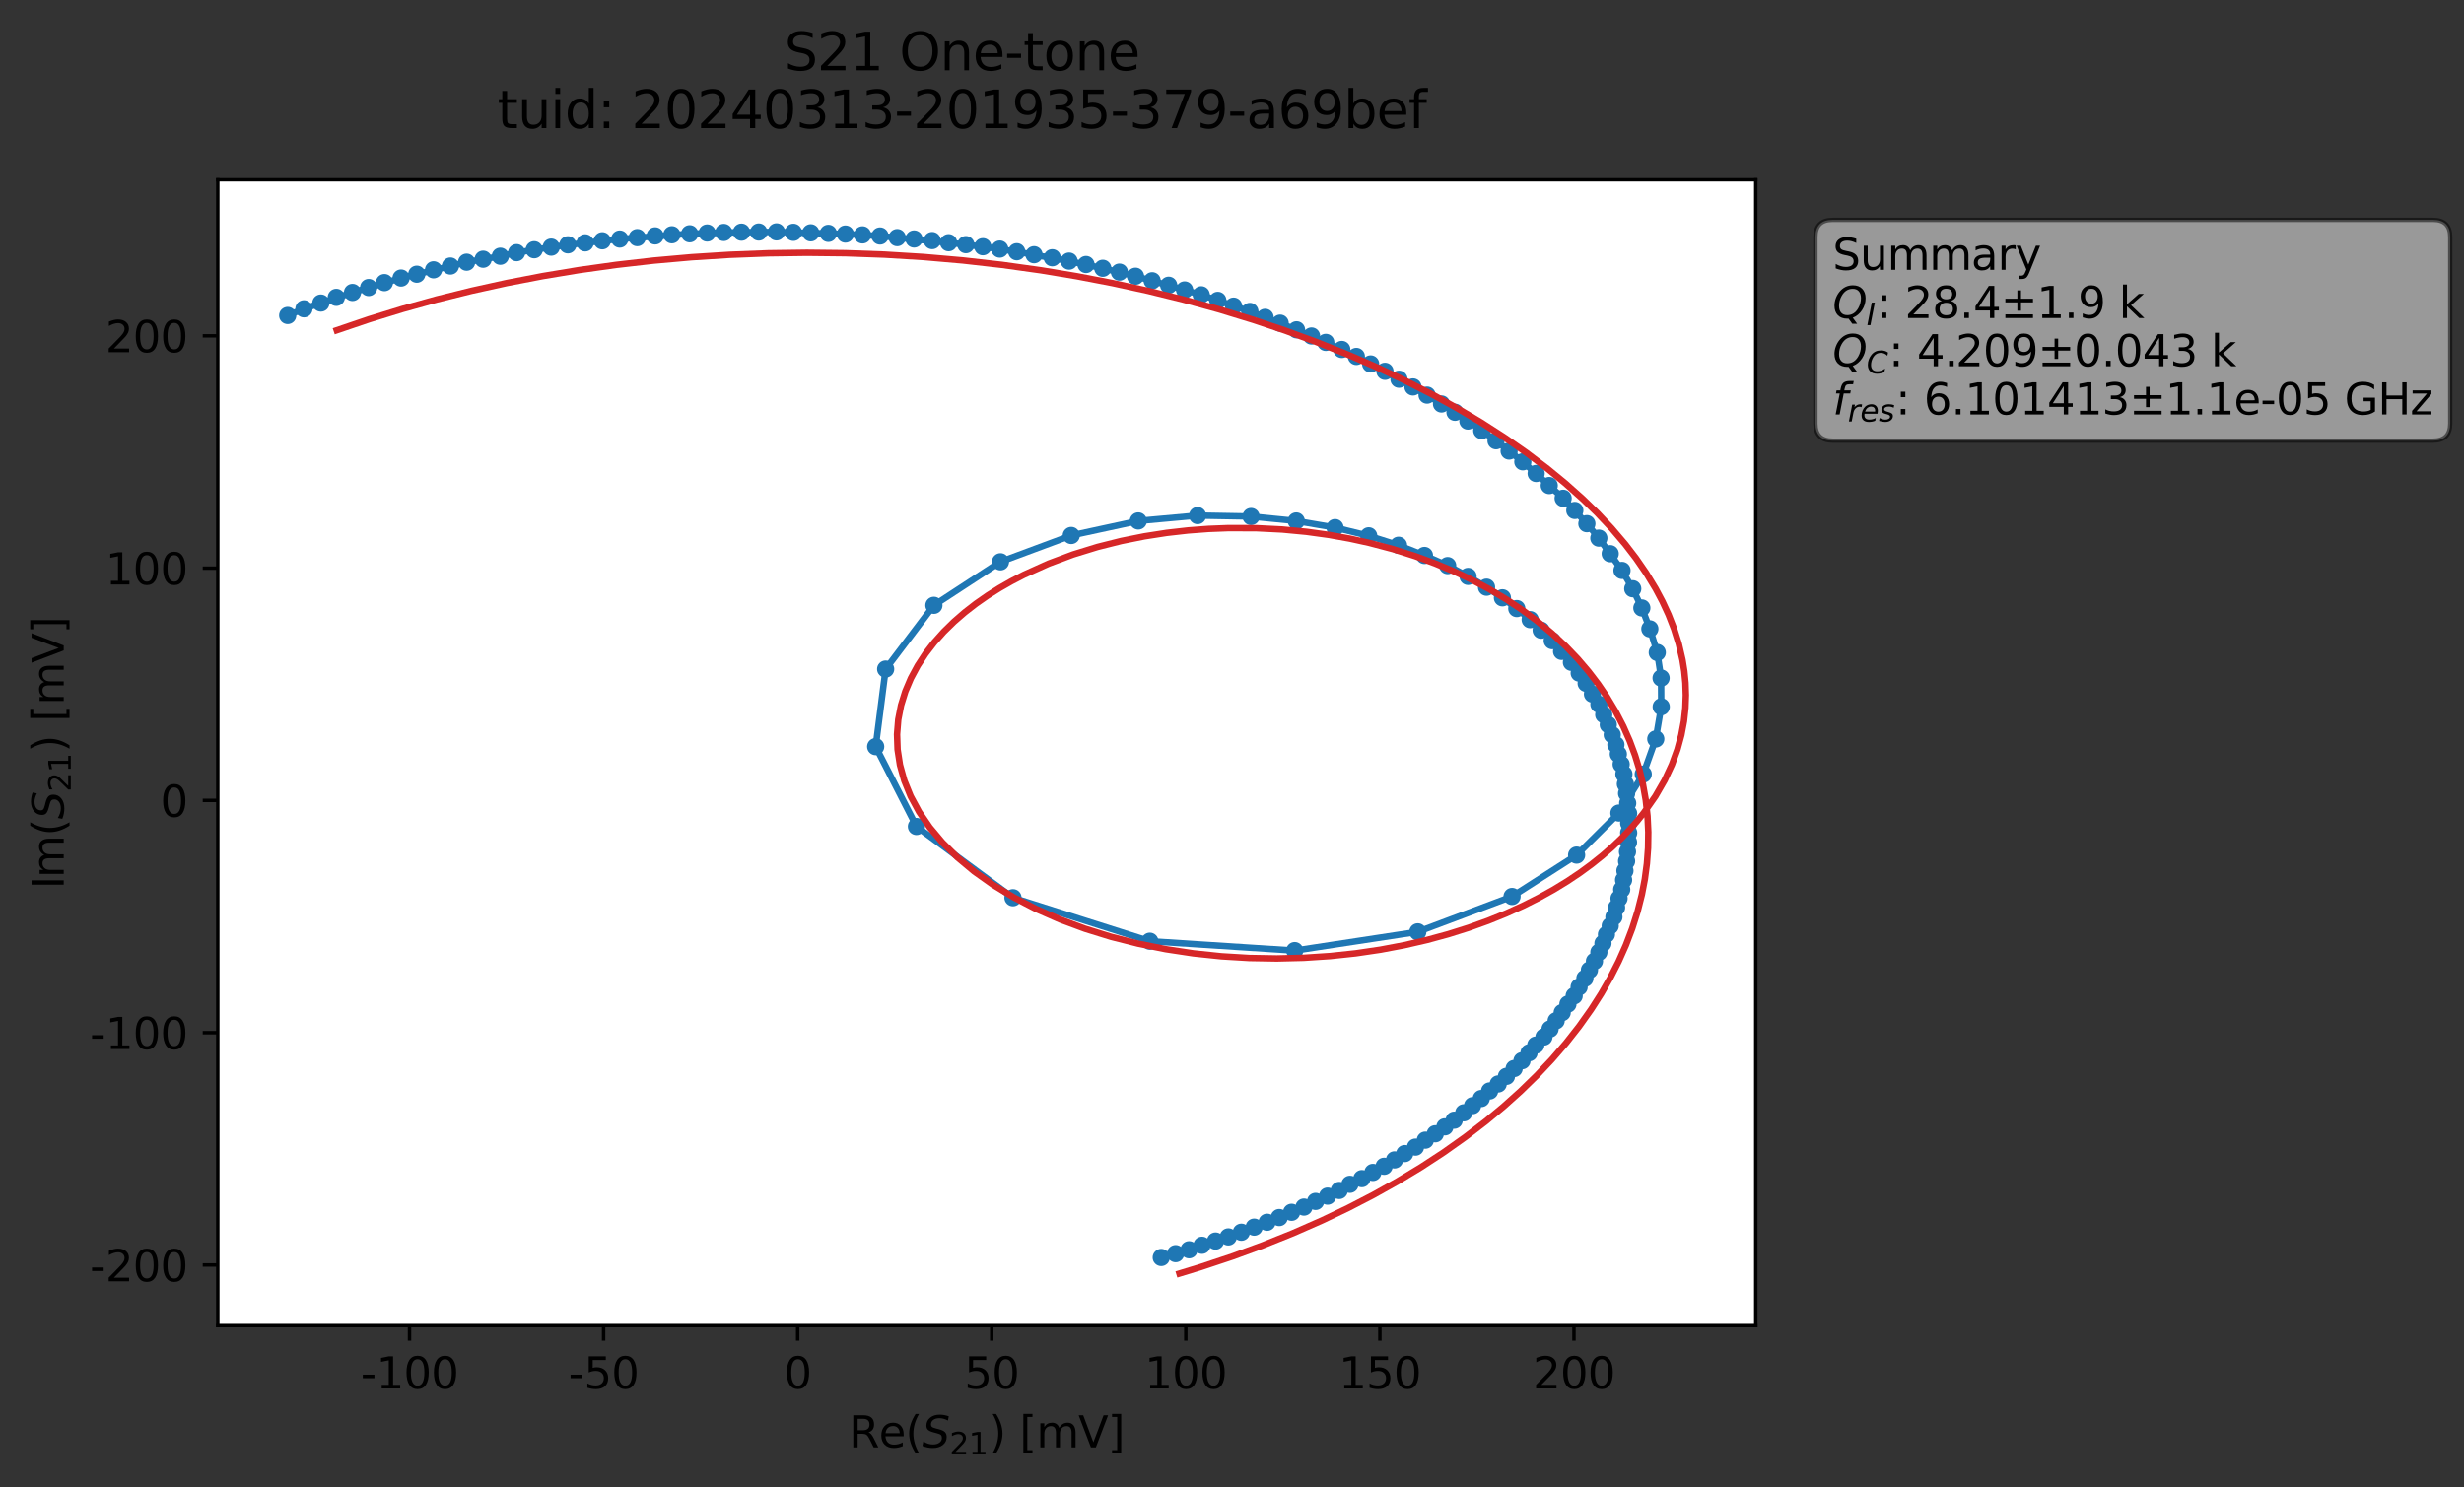 <?xml version="1.0" encoding="utf-8" standalone="no"?>
<!DOCTYPE svg PUBLIC "-//W3C//DTD SVG 1.1//EN"
  "http://www.w3.org/Graphics/SVG/1.1/DTD/svg11.dtd">
<svg xmlns:xlink="http://www.w3.org/1999/xlink" width="572.149pt" height="345.428pt" viewBox="0 0 572.149 345.428" xmlns="http://www.w3.org/2000/svg" version="1.1">
 <rect x="0" y="0" width="572.149" height="345.428" fill="#333333" stroke="none"/>
 <defs>
  <style type="text/css">*{stroke-linejoin: round; stroke-linecap: butt}</style>
 </defs>
 <g id="figure_1">
  <g id="patch_1">
   <path d="M 0 345.428 
L 572.149 345.428 
L 572.149 -0 
L 0 -0 
L 0 345.428 
z
" style="fill: none; opacity: 0"/>
  </g>
  <g id="axes_1">
   <g id="patch_2">
    <path d="M 50.573 307.872 
L 407.693 307.872 
L 407.693 41.76 
L 50.573 41.76 
z
" style="fill: #ffffff"/>
   </g>
   <g id="matplotlib.axis_1">
    <g id="xtick_1">
     <g id="line2d_1">
      <defs>
       <path id="mb1cf90556a" d="M 0 0 
L 0 3.5 
" style="stroke: #000000; stroke-width: 0.8"/>
      </defs>
      <g>
       <use xlink:href="#mb1cf90556a" x="95.094" y="307.872" style="stroke: #000000; stroke-width: 0.8"/>
      </g>
     </g>
     <g id="text_1">
      <!-- -100 -->
      <g transform="translate(83.747 322.47) scale(0.1 -0.1)">
       <defs>
        <path id="DejaVuSans-2d" d="M 313 2009 
L 1997 2009 
L 1997 1497 
L 313 1497 
L 313 2009 
z
" transform="scale(0.016)"/>
        <path id="DejaVuSans-31" d="M 794 531 
L 1825 531 
L 1825 4091 
L 703 3866 
L 703 4441 
L 1819 4666 
L 2450 4666 
L 2450 531 
L 3481 531 
L 3481 0 
L 794 0 
L 794 531 
z
" transform="scale(0.016)"/>
        <path id="DejaVuSans-30" d="M 2034 4250 
Q 1547 4250 1301 3770 
Q 1056 3291 1056 2328 
Q 1056 1369 1301 889 
Q 1547 409 2034 409 
Q 2525 409 2770 889 
Q 3016 1369 3016 2328 
Q 3016 3291 2770 3770 
Q 2525 4250 2034 4250 
z
M 2034 4750 
Q 2819 4750 3233 4129 
Q 3647 3509 3647 2328 
Q 3647 1150 3233 529 
Q 2819 -91 2034 -91 
Q 1250 -91 836 529 
Q 422 1150 422 2328 
Q 422 3509 836 4129 
Q 1250 4750 2034 4750 
z
" transform="scale(0.016)"/>
       </defs>
       <use xlink:href="#DejaVuSans-2d"/>
       <use xlink:href="#DejaVuSans-31" x="36.084"/>
       <use xlink:href="#DejaVuSans-30" x="99.707"/>
       <use xlink:href="#DejaVuSans-30" x="163.33"/>
      </g>
     </g>
    </g>
    <g id="xtick_2">
     <g id="line2d_2">
      <g>
       <use xlink:href="#mb1cf90556a" x="140.158" y="307.872" style="stroke: #000000; stroke-width: 0.8"/>
      </g>
     </g>
     <g id="text_2">
      <!-- -50 -->
      <g transform="translate(131.992 322.47) scale(0.1 -0.1)">
       <defs>
        <path id="DejaVuSans-35" d="M 691 4666 
L 3169 4666 
L 3169 4134 
L 1269 4134 
L 1269 2991 
Q 1406 3038 1543 3061 
Q 1681 3084 1819 3084 
Q 2600 3084 3056 2656 
Q 3513 2228 3513 1497 
Q 3513 744 3044 326 
Q 2575 -91 1722 -91 
Q 1428 -91 1123 -41 
Q 819 9 494 109 
L 494 744 
Q 775 591 1075 516 
Q 1375 441 1709 441 
Q 2250 441 2565 725 
Q 2881 1009 2881 1497 
Q 2881 1984 2565 2268 
Q 2250 2553 1709 2553 
Q 1456 2553 1204 2497 
Q 953 2441 691 2322 
L 691 4666 
z
" transform="scale(0.016)"/>
       </defs>
       <use xlink:href="#DejaVuSans-2d"/>
       <use xlink:href="#DejaVuSans-35" x="36.084"/>
       <use xlink:href="#DejaVuSans-30" x="99.707"/>
      </g>
     </g>
    </g>
    <g id="xtick_3">
     <g id="line2d_3">
      <g>
       <use xlink:href="#mb1cf90556a" x="185.222" y="307.872" style="stroke: #000000; stroke-width: 0.8"/>
      </g>
     </g>
     <g id="text_3">
      <!-- 0 -->
      <g transform="translate(182.041 322.47) scale(0.1 -0.1)">
       <use xlink:href="#DejaVuSans-30"/>
      </g>
     </g>
    </g>
    <g id="xtick_4">
     <g id="line2d_4">
      <g>
       <use xlink:href="#mb1cf90556a" x="230.286" y="307.872" style="stroke: #000000; stroke-width: 0.8"/>
      </g>
     </g>
     <g id="text_4">
      <!-- 50 -->
      <g transform="translate(223.923 322.47) scale(0.1 -0.1)">
       <use xlink:href="#DejaVuSans-35"/>
       <use xlink:href="#DejaVuSans-30" x="63.623"/>
      </g>
     </g>
    </g>
    <g id="xtick_5">
     <g id="line2d_5">
      <g>
       <use xlink:href="#mb1cf90556a" x="275.35" y="307.872" style="stroke: #000000; stroke-width: 0.8"/>
      </g>
     </g>
     <g id="text_5">
      <!-- 100 -->
      <g transform="translate(265.806 322.47) scale(0.1 -0.1)">
       <use xlink:href="#DejaVuSans-31"/>
       <use xlink:href="#DejaVuSans-30" x="63.623"/>
       <use xlink:href="#DejaVuSans-30" x="127.246"/>
      </g>
     </g>
    </g>
    <g id="xtick_6">
     <g id="line2d_6">
      <g>
       <use xlink:href="#mb1cf90556a" x="320.414" y="307.872" style="stroke: #000000; stroke-width: 0.8"/>
      </g>
     </g>
     <g id="text_6">
      <!-- 150 -->
      <g transform="translate(310.87 322.47) scale(0.1 -0.1)">
       <use xlink:href="#DejaVuSans-31"/>
       <use xlink:href="#DejaVuSans-35" x="63.623"/>
       <use xlink:href="#DejaVuSans-30" x="127.246"/>
      </g>
     </g>
    </g>
    <g id="xtick_7">
     <g id="line2d_7">
      <g>
       <use xlink:href="#mb1cf90556a" x="365.478" y="307.872" style="stroke: #000000; stroke-width: 0.8"/>
      </g>
     </g>
     <g id="text_7">
      <!-- 200 -->
      <g transform="translate(355.934 322.47) scale(0.1 -0.1)">
       <defs>
        <path id="DejaVuSans-32" d="M 1228 531 
L 3431 531 
L 3431 0 
L 469 0 
L 469 531 
Q 828 903 1448 1529 
Q 2069 2156 2228 2338 
Q 2531 2678 2651 2914 
Q 2772 3150 2772 3378 
Q 2772 3750 2511 3984 
Q 2250 4219 1831 4219 
Q 1534 4219 1204 4116 
Q 875 4013 500 3803 
L 500 4441 
Q 881 4594 1212 4672 
Q 1544 4750 1819 4750 
Q 2544 4750 2975 4387 
Q 3406 4025 3406 3419 
Q 3406 3131 3298 2873 
Q 3191 2616 2906 2266 
Q 2828 2175 2409 1742 
Q 1991 1309 1228 531 
z
" transform="scale(0.016)"/>
       </defs>
       <use xlink:href="#DejaVuSans-32"/>
       <use xlink:href="#DejaVuSans-30" x="63.623"/>
       <use xlink:href="#DejaVuSans-30" x="127.246"/>
      </g>
     </g>
    </g>
    <g id="text_8">
     <!-- Re$(S_{21})$ [mV] -->
     <g transform="translate(197.133 336.149) scale(0.1 -0.1)">
      <defs>
       <path id="DejaVuSans-52" d="M 2841 2188 
Q 3044 2119 3236 1894 
Q 3428 1669 3622 1275 
L 4263 0 
L 3584 0 
L 2988 1197 
Q 2756 1666 2539 1819 
Q 2322 1972 1947 1972 
L 1259 1972 
L 1259 0 
L 628 0 
L 628 4666 
L 2053 4666 
Q 2853 4666 3247 4331 
Q 3641 3997 3641 3322 
Q 3641 2881 3436 2590 
Q 3231 2300 2841 2188 
z
M 1259 4147 
L 1259 2491 
L 2053 2491 
Q 2509 2491 2742 2702 
Q 2975 2913 2975 3322 
Q 2975 3731 2742 3939 
Q 2509 4147 2053 4147 
L 1259 4147 
z
" transform="scale(0.016)"/>
       <path id="DejaVuSans-65" d="M 3597 1894 
L 3597 1613 
L 953 1613 
Q 991 1019 1311 708 
Q 1631 397 2203 397 
Q 2534 397 2845 478 
Q 3156 559 3463 722 
L 3463 178 
Q 3153 47 2828 -22 
Q 2503 -91 2169 -91 
Q 1331 -91 842 396 
Q 353 884 353 1716 
Q 353 2575 817 3079 
Q 1281 3584 2069 3584 
Q 2775 3584 3186 3129 
Q 3597 2675 3597 1894 
z
M 3022 2063 
Q 3016 2534 2758 2815 
Q 2500 3097 2075 3097 
Q 1594 3097 1305 2825 
Q 1016 2553 972 2059 
L 3022 2063 
z
" transform="scale(0.016)"/>
       <path id="DejaVuSans-28" d="M 1984 4856 
Q 1566 4138 1362 3434 
Q 1159 2731 1159 2009 
Q 1159 1288 1364 580 
Q 1569 -128 1984 -844 
L 1484 -844 
Q 1016 -109 783 600 
Q 550 1309 550 2009 
Q 550 2706 781 3412 
Q 1013 4119 1484 4856 
L 1984 4856 
z
" transform="scale(0.016)"/>
       <path id="DejaVuSans-Oblique-53" d="M 3859 4513 
L 3738 3897 
Q 3422 4066 3111 4152 
Q 2800 4238 2509 4238 
Q 1944 4238 1609 3991 
Q 1275 3744 1275 3334 
Q 1275 3109 1398 2989 
Q 1522 2869 2034 2731 
L 2413 2638 
Q 3053 2472 3303 2217 
Q 3553 1963 3553 1503 
Q 3553 797 2998 353 
Q 2444 -91 1538 -91 
Q 1166 -91 791 -17 
Q 416 56 38 206 
L 166 856 
Q 513 641 861 531 
Q 1209 422 1556 422 
Q 2147 422 2503 684 
Q 2859 947 2859 1369 
Q 2859 1650 2717 1795 
Q 2575 1941 2106 2059 
L 1728 2156 
Q 1081 2325 845 2545 
Q 609 2766 609 3163 
Q 609 3859 1145 4304 
Q 1681 4750 2541 4750 
Q 2875 4750 3203 4690 
Q 3531 4631 3859 4513 
z
" transform="scale(0.016)"/>
       <path id="DejaVuSans-29" d="M 513 4856 
L 1013 4856 
Q 1481 4119 1714 3412 
Q 1947 2706 1947 2009 
Q 1947 1309 1714 600 
Q 1481 -109 1013 -844 
L 513 -844 
Q 928 -128 1133 580 
Q 1338 1288 1338 2009 
Q 1338 2731 1133 3434 
Q 928 4138 513 4856 
z
" transform="scale(0.016)"/>
       <path id="DejaVuSans-20" transform="scale(0.016)"/>
       <path id="DejaVuSans-5b" d="M 550 4863 
L 1875 4863 
L 1875 4416 
L 1125 4416 
L 1125 -397 
L 1875 -397 
L 1875 -844 
L 550 -844 
L 550 4863 
z
" transform="scale(0.016)"/>
       <path id="DejaVuSans-6d" d="M 3328 2828 
Q 3544 3216 3844 3400 
Q 4144 3584 4550 3584 
Q 5097 3584 5394 3201 
Q 5691 2819 5691 2113 
L 5691 0 
L 5113 0 
L 5113 2094 
Q 5113 2597 4934 2840 
Q 4756 3084 4391 3084 
Q 3944 3084 3684 2787 
Q 3425 2491 3425 1978 
L 3425 0 
L 2847 0 
L 2847 2094 
Q 2847 2600 2669 2842 
Q 2491 3084 2119 3084 
Q 1678 3084 1418 2786 
Q 1159 2488 1159 1978 
L 1159 0 
L 581 0 
L 581 3500 
L 1159 3500 
L 1159 2956 
Q 1356 3278 1631 3431 
Q 1906 3584 2284 3584 
Q 2666 3584 2933 3390 
Q 3200 3197 3328 2828 
z
" transform="scale(0.016)"/>
       <path id="DejaVuSans-56" d="M 1831 0 
L 50 4666 
L 709 4666 
L 2188 738 
L 3669 4666 
L 4325 4666 
L 2547 0 
L 1831 0 
z
" transform="scale(0.016)"/>
       <path id="DejaVuSans-5d" d="M 1947 4863 
L 1947 -844 
L 622 -844 
L 622 -397 
L 1369 -397 
L 1369 4416 
L 622 4416 
L 622 4863 
L 1947 4863 
z
" transform="scale(0.016)"/>
      </defs>
      <use xlink:href="#DejaVuSans-52" transform="translate(0 0.016)"/>
      <use xlink:href="#DejaVuSans-65" transform="translate(69.482 0.016)"/>
      <use xlink:href="#DejaVuSans-28" transform="translate(131.006 0.016)"/>
      <use xlink:href="#DejaVuSans-Oblique-53" transform="translate(170.02 0.016)"/>
      <use xlink:href="#DejaVuSans-32" transform="translate(233.496 -16.391) scale(0.7)"/>
      <use xlink:href="#DejaVuSans-31" transform="translate(278.032 -16.391) scale(0.7)"/>
      <use xlink:href="#DejaVuSans-29" transform="translate(325.303 0.016)"/>
      <use xlink:href="#DejaVuSans-20" transform="translate(364.316 0.016)"/>
      <use xlink:href="#DejaVuSans-5b" transform="translate(396.104 0.016)"/>
      <use xlink:href="#DejaVuSans-6d" transform="translate(435.117 0.016)"/>
      <use xlink:href="#DejaVuSans-56" transform="translate(532.529 0.016)"/>
      <use xlink:href="#DejaVuSans-5d" transform="translate(600.938 0.016)"/>
     </g>
    </g>
   </g>
   <g id="matplotlib.axis_2">
    <g id="ytick_1">
     <g id="line2d_8">
      <defs>
       <path id="m9475fcdcd3" d="M 0 0 
L -3.5 0 
" style="stroke: #000000; stroke-width: 0.8"/>
      </defs>
      <g>
       <use xlink:href="#m9475fcdcd3" x="50.573" y="293.784" style="stroke: #000000; stroke-width: 0.8"/>
      </g>
     </g>
     <g id="text_9">
      <!-- -200 -->
      <g transform="translate(20.878 297.583) scale(0.1 -0.1)">
       <use xlink:href="#DejaVuSans-2d"/>
       <use xlink:href="#DejaVuSans-32" x="36.084"/>
       <use xlink:href="#DejaVuSans-30" x="99.707"/>
       <use xlink:href="#DejaVuSans-30" x="163.33"/>
      </g>
     </g>
    </g>
    <g id="ytick_2">
     <g id="line2d_9">
      <g>
       <use xlink:href="#m9475fcdcd3" x="50.573" y="239.836" style="stroke: #000000; stroke-width: 0.8"/>
      </g>
     </g>
     <g id="text_10">
      <!-- -100 -->
      <g transform="translate(20.878 243.635) scale(0.1 -0.1)">
       <use xlink:href="#DejaVuSans-2d"/>
       <use xlink:href="#DejaVuSans-31" x="36.084"/>
       <use xlink:href="#DejaVuSans-30" x="99.707"/>
       <use xlink:href="#DejaVuSans-30" x="163.33"/>
      </g>
     </g>
    </g>
    <g id="ytick_3">
     <g id="line2d_10">
      <g>
       <use xlink:href="#m9475fcdcd3" x="50.573" y="185.888" style="stroke: #000000; stroke-width: 0.8"/>
      </g>
     </g>
     <g id="text_11">
      <!-- 0 -->
      <g transform="translate(37.211 189.687) scale(0.1 -0.1)">
       <use xlink:href="#DejaVuSans-30"/>
      </g>
     </g>
    </g>
    <g id="ytick_4">
     <g id="line2d_11">
      <g>
       <use xlink:href="#m9475fcdcd3" x="50.573" y="131.941" style="stroke: #000000; stroke-width: 0.8"/>
      </g>
     </g>
     <g id="text_12">
      <!-- 100 -->
      <g transform="translate(24.486 135.74) scale(0.1 -0.1)">
       <use xlink:href="#DejaVuSans-31"/>
       <use xlink:href="#DejaVuSans-30" x="63.623"/>
       <use xlink:href="#DejaVuSans-30" x="127.246"/>
      </g>
     </g>
    </g>
    <g id="ytick_5">
     <g id="line2d_12">
      <g>
       <use xlink:href="#m9475fcdcd3" x="50.573" y="77.993" style="stroke: #000000; stroke-width: 0.8"/>
      </g>
     </g>
     <g id="text_13">
      <!-- 200 -->
      <g transform="translate(24.486 81.792) scale(0.1 -0.1)">
       <use xlink:href="#DejaVuSans-32"/>
       <use xlink:href="#DejaVuSans-30" x="63.623"/>
       <use xlink:href="#DejaVuSans-30" x="127.246"/>
      </g>
     </g>
    </g>
    <g id="text_14">
     <!-- Im$(S_{21})$ [mV] -->
     <g transform="translate(14.798 206.466) rotate(-90) scale(0.1 -0.1)">
      <defs>
       <path id="DejaVuSans-49" d="M 628 4666 
L 1259 4666 
L 1259 0 
L 628 0 
L 628 4666 
z
" transform="scale(0.016)"/>
      </defs>
      <use xlink:href="#DejaVuSans-49" transform="translate(0 0.016)"/>
      <use xlink:href="#DejaVuSans-6d" transform="translate(25.867 0.016)"/>
      <use xlink:href="#DejaVuSans-28" transform="translate(123.279 0.016)"/>
      <use xlink:href="#DejaVuSans-Oblique-53" transform="translate(162.293 0.016)"/>
      <use xlink:href="#DejaVuSans-32" transform="translate(225.77 -16.391) scale(0.7)"/>
      <use xlink:href="#DejaVuSans-31" transform="translate(270.306 -16.391) scale(0.7)"/>
      <use xlink:href="#DejaVuSans-29" transform="translate(317.576 0.016)"/>
      <use xlink:href="#DejaVuSans-20" transform="translate(356.59 0.016)"/>
      <use xlink:href="#DejaVuSans-5b" transform="translate(388.377 0.016)"/>
      <use xlink:href="#DejaVuSans-6d" transform="translate(427.391 0.016)"/>
      <use xlink:href="#DejaVuSans-56" transform="translate(524.803 0.016)"/>
      <use xlink:href="#DejaVuSans-5d" transform="translate(593.211 0.016)"/>
     </g>
    </g>
   </g>
   <g id="line2d_13">
    <path d="M 66.806 73.269 
L 70.581 71.717 
L 81.854 67.924 
L 93.13 64.573 
L 108.351 60.891 
L 116.184 59.506 
L 119.957 58.674 
L 127.999 57.393 
L 135.873 56.399 
L 143.908 55.518 
L 160.148 54.296 
L 168.058 53.991 
L 180.31 53.856 
L 196.304 54.361 
L 204.344 54.809 
L 220.269 56.364 
L 228.223 57.295 
L 236.095 58.46 
L 248.253 60.64 
L 256.076 62.304 
L 263.671 64.15 
L 275.072 67.342 
L 278.93 68.47 
L 290.232 72.334 
L 301.062 76.596 
L 304.545 78.031 
L 314.949 82.784 
L 324.85 88.07 
L 331.369 91.764 
L 337.854 95.751 
L 344.067 99.993 
L 347.378 102.363 
L 353.606 107.25 
L 359.736 112.768 
L 362.965 115.722 
L 368.478 121.62 
L 371.259 124.977 
L 376.633 132.477 
L 379.128 136.733 
L 381.243 141.194 
L 383.103 146.048 
L 384.826 151.54 
L 385.713 157.471 
L 385.742 164.141 
L 384.479 171.62 
L 381.566 179.791 
L 375.919 188.829 
L 366.096 198.594 
L 351.107 208.207 
L 329.217 216.418 
L 300.638 220.777 
L 266.992 218.597 
L 235.213 208.495 
L 212.802 191.948 
L 203.335 173.404 
L 205.653 155.387 
L 216.855 140.582 
L 232.315 130.475 
L 248.745 124.359 
L 264.317 120.987 
L 278.085 119.738 
L 290.506 119.959 
L 301 120.994 
L 310.001 122.531 
L 317.821 124.437 
L 324.746 126.632 
L 330.762 129.004 
L 336.151 131.355 
L 340.889 133.868 
L 345.178 136.373 
L 348.869 138.836 
L 352.205 141.335 
L 355.313 143.911 
L 360.427 148.791 
L 364.89 153.826 
L 368.313 158.707 
L 371.279 163.567 
L 373.448 168.31 
L 375.219 172.954 
L 377.077 179.801 
L 377.701 184.26 
L 378.173 188.916 
L 378.144 195.605 
L 377.315 202.228 
L 377.003 204.373 
L 376.568 206.584 
L 374.755 212.954 
L 371.269 221.145 
L 370.241 223.233 
L 368.022 227.209 
L 366.673 229.221 
L 365.527 231.272 
L 364.076 233.195 
L 361.344 237.064 
L 358.504 240.839 
L 356.621 242.709 
L 353.408 246.341 
L 347.888 251.743 
L 345.895 253.369 
L 343.956 255.13 
L 337.669 260.155 
L 333.279 263.31 
L 330.96 264.794 
L 328.681 266.411 
L 318.793 272.293 
L 316.225 273.733 
L 313.455 275.05 
L 310.971 276.477 
L 308.266 277.794 
L 305.491 279.019 
L 302.788 280.338 
L 294.223 283.865 
L 285.222 287.269 
L 272.989 291.155 
L 269.645 292.048 
L 269.645 292.048 
" clip-path="url(#pa1de2c01b7)" style="fill: none; stroke: #1f77b4; stroke-width: 1.5; stroke-linecap: square"/>
    <defs>
     <path id="m49c57207e1" d="M 0 1.5 
C 0.398 1.5 0.779 1.342 1.061 1.061 
C 1.342 0.779 1.5 0.398 1.5 0 
C 1.5 -0.398 1.342 -0.779 1.061 -1.061 
C 0.779 -1.342 0.398 -1.5 0 -1.5 
C -0.398 -1.5 -0.779 -1.342 -1.061 -1.061 
C -1.342 -0.779 -1.5 -0.398 -1.5 0 
C -1.5 0.398 -1.342 0.779 -1.061 1.061 
C -0.779 1.342 -0.398 1.5 0 1.5 
z
" style="stroke: #1f77b4"/>
    </defs>
    <g clip-path="url(#pa1de2c01b7)">
     <use xlink:href="#m49c57207e1" x="66.806" y="73.269" style="fill: #1f77b4; stroke: #1f77b4"/>
     <use xlink:href="#m49c57207e1" x="70.581" y="71.717" style="fill: #1f77b4; stroke: #1f77b4"/>
     <use xlink:href="#m49c57207e1" x="74.505" y="70.384" style="fill: #1f77b4; stroke: #1f77b4"/>
     <use xlink:href="#m49c57207e1" x="78.093" y="69.065" style="fill: #1f77b4; stroke: #1f77b4"/>
     <use xlink:href="#m49c57207e1" x="81.854" y="67.924" style="fill: #1f77b4; stroke: #1f77b4"/>
     <use xlink:href="#m49c57207e1" x="85.611" y="66.778" style="fill: #1f77b4; stroke: #1f77b4"/>
     <use xlink:href="#m49c57207e1" x="89.266" y="65.637" style="fill: #1f77b4; stroke: #1f77b4"/>
     <use xlink:href="#m49c57207e1" x="93.13" y="64.573" style="fill: #1f77b4; stroke: #1f77b4"/>
     <use xlink:href="#m49c57207e1" x="96.786" y="63.68" style="fill: #1f77b4; stroke: #1f77b4"/>
     <use xlink:href="#m49c57207e1" x="100.675" y="62.66" style="fill: #1f77b4; stroke: #1f77b4"/>
     <use xlink:href="#m49c57207e1" x="104.592" y="61.784" style="fill: #1f77b4; stroke: #1f77b4"/>
     <use xlink:href="#m49c57207e1" x="108.351" y="60.891" style="fill: #1f77b4; stroke: #1f77b4"/>
     <use xlink:href="#m49c57207e1" x="112.196" y="60.199" style="fill: #1f77b4; stroke: #1f77b4"/>
     <use xlink:href="#m49c57207e1" x="116.184" y="59.506" style="fill: #1f77b4; stroke: #1f77b4"/>
     <use xlink:href="#m49c57207e1" x="119.957" y="58.674" style="fill: #1f77b4; stroke: #1f77b4"/>
     <use xlink:href="#m49c57207e1" x="124.04" y="57.998" style="fill: #1f77b4; stroke: #1f77b4"/>
     <use xlink:href="#m49c57207e1" x="127.999" y="57.393" style="fill: #1f77b4; stroke: #1f77b4"/>
     <use xlink:href="#m49c57207e1" x="131.861" y="56.857" style="fill: #1f77b4; stroke: #1f77b4"/>
     <use xlink:href="#m49c57207e1" x="135.873" y="56.399" style="fill: #1f77b4; stroke: #1f77b4"/>
     <use xlink:href="#m49c57207e1" x="139.851" y="55.917" style="fill: #1f77b4; stroke: #1f77b4"/>
     <use xlink:href="#m49c57207e1" x="143.908" y="55.518" style="fill: #1f77b4; stroke: #1f77b4"/>
     <use xlink:href="#m49c57207e1" x="147.975" y="55.185" style="fill: #1f77b4; stroke: #1f77b4"/>
     <use xlink:href="#m49c57207e1" x="152.122" y="54.785" style="fill: #1f77b4; stroke: #1f77b4"/>
     <use xlink:href="#m49c57207e1" x="156.006" y="54.526" style="fill: #1f77b4; stroke: #1f77b4"/>
     <use xlink:href="#m49c57207e1" x="160.148" y="54.296" style="fill: #1f77b4; stroke: #1f77b4"/>
     <use xlink:href="#m49c57207e1" x="164.206" y="54.116" style="fill: #1f77b4; stroke: #1f77b4"/>
     <use xlink:href="#m49c57207e1" x="168.058" y="53.991" style="fill: #1f77b4; stroke: #1f77b4"/>
     <use xlink:href="#m49c57207e1" x="172.169" y="53.923" style="fill: #1f77b4; stroke: #1f77b4"/>
     <use xlink:href="#m49c57207e1" x="176.184" y="53.89" style="fill: #1f77b4; stroke: #1f77b4"/>
     <use xlink:href="#m49c57207e1" x="180.31" y="53.856" style="fill: #1f77b4; stroke: #1f77b4"/>
     <use xlink:href="#m49c57207e1" x="184.228" y="53.961" style="fill: #1f77b4; stroke: #1f77b4"/>
     <use xlink:href="#m49c57207e1" x="188.258" y="54.073" style="fill: #1f77b4; stroke: #1f77b4"/>
     <use xlink:href="#m49c57207e1" x="192.341" y="54.203" style="fill: #1f77b4; stroke: #1f77b4"/>
     <use xlink:href="#m49c57207e1" x="196.304" y="54.361" style="fill: #1f77b4; stroke: #1f77b4"/>
     <use xlink:href="#m49c57207e1" x="200.273" y="54.552" style="fill: #1f77b4; stroke: #1f77b4"/>
     <use xlink:href="#m49c57207e1" x="204.344" y="54.809" style="fill: #1f77b4; stroke: #1f77b4"/>
     <use xlink:href="#m49c57207e1" x="208.338" y="55.185" style="fill: #1f77b4; stroke: #1f77b4"/>
     <use xlink:href="#m49c57207e1" x="212.248" y="55.502" style="fill: #1f77b4; stroke: #1f77b4"/>
     <use xlink:href="#m49c57207e1" x="216.452" y="55.871" style="fill: #1f77b4; stroke: #1f77b4"/>
     <use xlink:href="#m49c57207e1" x="220.269" y="56.364" style="fill: #1f77b4; stroke: #1f77b4"/>
     <use xlink:href="#m49c57207e1" x="224.283" y="56.818" style="fill: #1f77b4; stroke: #1f77b4"/>
     <use xlink:href="#m49c57207e1" x="228.223" y="57.295" style="fill: #1f77b4; stroke: #1f77b4"/>
     <use xlink:href="#m49c57207e1" x="232.157" y="57.846" style="fill: #1f77b4; stroke: #1f77b4"/>
     <use xlink:href="#m49c57207e1" x="236.095" y="58.46" style="fill: #1f77b4; stroke: #1f77b4"/>
     <use xlink:href="#m49c57207e1" x="240.11" y="59.152" style="fill: #1f77b4; stroke: #1f77b4"/>
     <use xlink:href="#m49c57207e1" x="244.338" y="59.858" style="fill: #1f77b4; stroke: #1f77b4"/>
     <use xlink:href="#m49c57207e1" x="248.253" y="60.64" style="fill: #1f77b4; stroke: #1f77b4"/>
     <use xlink:href="#m49c57207e1" x="252.176" y="61.428" style="fill: #1f77b4; stroke: #1f77b4"/>
     <use xlink:href="#m49c57207e1" x="256.076" y="62.304" style="fill: #1f77b4; stroke: #1f77b4"/>
     <use xlink:href="#m49c57207e1" x="259.939" y="63.196" style="fill: #1f77b4; stroke: #1f77b4"/>
     <use xlink:href="#m49c57207e1" x="263.671" y="64.15" style="fill: #1f77b4; stroke: #1f77b4"/>
     <use xlink:href="#m49c57207e1" x="267.535" y="65.208" style="fill: #1f77b4; stroke: #1f77b4"/>
     <use xlink:href="#m49c57207e1" x="271.374" y="66.249" style="fill: #1f77b4; stroke: #1f77b4"/>
     <use xlink:href="#m49c57207e1" x="275.072" y="67.342" style="fill: #1f77b4; stroke: #1f77b4"/>
     <use xlink:href="#m49c57207e1" x="278.93" y="68.47" style="fill: #1f77b4; stroke: #1f77b4"/>
     <use xlink:href="#m49c57207e1" x="282.774" y="69.76" style="fill: #1f77b4; stroke: #1f77b4"/>
     <use xlink:href="#m49c57207e1" x="286.447" y="71.096" style="fill: #1f77b4; stroke: #1f77b4"/>
     <use xlink:href="#m49c57207e1" x="290.232" y="72.334" style="fill: #1f77b4; stroke: #1f77b4"/>
     <use xlink:href="#m49c57207e1" x="293.765" y="73.705" style="fill: #1f77b4; stroke: #1f77b4"/>
     <use xlink:href="#m49c57207e1" x="297.255" y="75.054" style="fill: #1f77b4; stroke: #1f77b4"/>
     <use xlink:href="#m49c57207e1" x="301.062" y="76.596" style="fill: #1f77b4; stroke: #1f77b4"/>
     <use xlink:href="#m49c57207e1" x="304.545" y="78.031" style="fill: #1f77b4; stroke: #1f77b4"/>
     <use xlink:href="#m49c57207e1" x="307.853" y="79.518" style="fill: #1f77b4; stroke: #1f77b4"/>
     <use xlink:href="#m49c57207e1" x="311.572" y="81.16" style="fill: #1f77b4; stroke: #1f77b4"/>
     <use xlink:href="#m49c57207e1" x="314.949" y="82.784" style="fill: #1f77b4; stroke: #1f77b4"/>
     <use xlink:href="#m49c57207e1" x="318.269" y="84.522" style="fill: #1f77b4; stroke: #1f77b4"/>
     <use xlink:href="#m49c57207e1" x="321.598" y="86.235" style="fill: #1f77b4; stroke: #1f77b4"/>
     <use xlink:href="#m49c57207e1" x="324.85" y="88.07" style="fill: #1f77b4; stroke: #1f77b4"/>
     <use xlink:href="#m49c57207e1" x="328.098" y="89.863" style="fill: #1f77b4; stroke: #1f77b4"/>
     <use xlink:href="#m49c57207e1" x="331.369" y="91.764" style="fill: #1f77b4; stroke: #1f77b4"/>
     <use xlink:href="#m49c57207e1" x="334.724" y="93.824" style="fill: #1f77b4; stroke: #1f77b4"/>
     <use xlink:href="#m49c57207e1" x="337.854" y="95.751" style="fill: #1f77b4; stroke: #1f77b4"/>
     <use xlink:href="#m49c57207e1" x="340.848" y="97.786" style="fill: #1f77b4; stroke: #1f77b4"/>
     <use xlink:href="#m49c57207e1" x="344.067" y="99.993" style="fill: #1f77b4; stroke: #1f77b4"/>
     <use xlink:href="#m49c57207e1" x="347.378" y="102.363" style="fill: #1f77b4; stroke: #1f77b4"/>
     <use xlink:href="#m49c57207e1" x="350.421" y="104.756" style="fill: #1f77b4; stroke: #1f77b4"/>
     <use xlink:href="#m49c57207e1" x="353.606" y="107.25" style="fill: #1f77b4; stroke: #1f77b4"/>
     <use xlink:href="#m49c57207e1" x="356.699" y="109.963" style="fill: #1f77b4; stroke: #1f77b4"/>
     <use xlink:href="#m49c57207e1" x="359.736" y="112.768" style="fill: #1f77b4; stroke: #1f77b4"/>
     <use xlink:href="#m49c57207e1" x="362.965" y="115.722" style="fill: #1f77b4; stroke: #1f77b4"/>
     <use xlink:href="#m49c57207e1" x="365.676" y="118.551" style="fill: #1f77b4; stroke: #1f77b4"/>
     <use xlink:href="#m49c57207e1" x="368.478" y="121.62" style="fill: #1f77b4; stroke: #1f77b4"/>
     <use xlink:href="#m49c57207e1" x="371.259" y="124.977" style="fill: #1f77b4; stroke: #1f77b4"/>
     <use xlink:href="#m49c57207e1" x="373.896" y="128.594" style="fill: #1f77b4; stroke: #1f77b4"/>
     <use xlink:href="#m49c57207e1" x="376.633" y="132.477" style="fill: #1f77b4; stroke: #1f77b4"/>
     <use xlink:href="#m49c57207e1" x="379.128" y="136.733" style="fill: #1f77b4; stroke: #1f77b4"/>
     <use xlink:href="#m49c57207e1" x="381.243" y="141.194" style="fill: #1f77b4; stroke: #1f77b4"/>
     <use xlink:href="#m49c57207e1" x="383.103" y="146.048" style="fill: #1f77b4; stroke: #1f77b4"/>
     <use xlink:href="#m49c57207e1" x="384.826" y="151.54" style="fill: #1f77b4; stroke: #1f77b4"/>
     <use xlink:href="#m49c57207e1" x="385.713" y="157.471" style="fill: #1f77b4; stroke: #1f77b4"/>
     <use xlink:href="#m49c57207e1" x="385.742" y="164.141" style="fill: #1f77b4; stroke: #1f77b4"/>
     <use xlink:href="#m49c57207e1" x="384.479" y="171.62" style="fill: #1f77b4; stroke: #1f77b4"/>
     <use xlink:href="#m49c57207e1" x="381.566" y="179.791" style="fill: #1f77b4; stroke: #1f77b4"/>
     <use xlink:href="#m49c57207e1" x="375.919" y="188.829" style="fill: #1f77b4; stroke: #1f77b4"/>
     <use xlink:href="#m49c57207e1" x="366.096" y="198.594" style="fill: #1f77b4; stroke: #1f77b4"/>
     <use xlink:href="#m49c57207e1" x="351.107" y="208.207" style="fill: #1f77b4; stroke: #1f77b4"/>
     <use xlink:href="#m49c57207e1" x="329.217" y="216.418" style="fill: #1f77b4; stroke: #1f77b4"/>
     <use xlink:href="#m49c57207e1" x="300.638" y="220.777" style="fill: #1f77b4; stroke: #1f77b4"/>
     <use xlink:href="#m49c57207e1" x="266.992" y="218.597" style="fill: #1f77b4; stroke: #1f77b4"/>
     <use xlink:href="#m49c57207e1" x="235.213" y="208.495" style="fill: #1f77b4; stroke: #1f77b4"/>
     <use xlink:href="#m49c57207e1" x="212.802" y="191.948" style="fill: #1f77b4; stroke: #1f77b4"/>
     <use xlink:href="#m49c57207e1" x="203.335" y="173.404" style="fill: #1f77b4; stroke: #1f77b4"/>
     <use xlink:href="#m49c57207e1" x="205.653" y="155.387" style="fill: #1f77b4; stroke: #1f77b4"/>
     <use xlink:href="#m49c57207e1" x="216.855" y="140.582" style="fill: #1f77b4; stroke: #1f77b4"/>
     <use xlink:href="#m49c57207e1" x="232.315" y="130.475" style="fill: #1f77b4; stroke: #1f77b4"/>
     <use xlink:href="#m49c57207e1" x="248.745" y="124.359" style="fill: #1f77b4; stroke: #1f77b4"/>
     <use xlink:href="#m49c57207e1" x="264.317" y="120.987" style="fill: #1f77b4; stroke: #1f77b4"/>
     <use xlink:href="#m49c57207e1" x="278.085" y="119.738" style="fill: #1f77b4; stroke: #1f77b4"/>
     <use xlink:href="#m49c57207e1" x="290.506" y="119.959" style="fill: #1f77b4; stroke: #1f77b4"/>
     <use xlink:href="#m49c57207e1" x="301" y="120.994" style="fill: #1f77b4; stroke: #1f77b4"/>
     <use xlink:href="#m49c57207e1" x="310.001" y="122.531" style="fill: #1f77b4; stroke: #1f77b4"/>
     <use xlink:href="#m49c57207e1" x="317.821" y="124.437" style="fill: #1f77b4; stroke: #1f77b4"/>
     <use xlink:href="#m49c57207e1" x="324.746" y="126.632" style="fill: #1f77b4; stroke: #1f77b4"/>
     <use xlink:href="#m49c57207e1" x="330.762" y="129.004" style="fill: #1f77b4; stroke: #1f77b4"/>
     <use xlink:href="#m49c57207e1" x="336.151" y="131.355" style="fill: #1f77b4; stroke: #1f77b4"/>
     <use xlink:href="#m49c57207e1" x="340.889" y="133.868" style="fill: #1f77b4; stroke: #1f77b4"/>
     <use xlink:href="#m49c57207e1" x="345.178" y="136.373" style="fill: #1f77b4; stroke: #1f77b4"/>
     <use xlink:href="#m49c57207e1" x="348.869" y="138.836" style="fill: #1f77b4; stroke: #1f77b4"/>
     <use xlink:href="#m49c57207e1" x="352.205" y="141.335" style="fill: #1f77b4; stroke: #1f77b4"/>
     <use xlink:href="#m49c57207e1" x="355.313" y="143.911" style="fill: #1f77b4; stroke: #1f77b4"/>
     <use xlink:href="#m49c57207e1" x="357.859" y="146.359" style="fill: #1f77b4; stroke: #1f77b4"/>
     <use xlink:href="#m49c57207e1" x="360.427" y="148.791" style="fill: #1f77b4; stroke: #1f77b4"/>
     <use xlink:href="#m49c57207e1" x="362.606" y="151.282" style="fill: #1f77b4; stroke: #1f77b4"/>
     <use xlink:href="#m49c57207e1" x="364.89" y="153.826" style="fill: #1f77b4; stroke: #1f77b4"/>
     <use xlink:href="#m49c57207e1" x="366.694" y="156.324" style="fill: #1f77b4; stroke: #1f77b4"/>
     <use xlink:href="#m49c57207e1" x="368.313" y="158.707" style="fill: #1f77b4; stroke: #1f77b4"/>
     <use xlink:href="#m49c57207e1" x="369.782" y="161.201" style="fill: #1f77b4; stroke: #1f77b4"/>
     <use xlink:href="#m49c57207e1" x="371.279" y="163.567" style="fill: #1f77b4; stroke: #1f77b4"/>
     <use xlink:href="#m49c57207e1" x="372.396" y="165.985" style="fill: #1f77b4; stroke: #1f77b4"/>
     <use xlink:href="#m49c57207e1" x="373.448" y="168.31" style="fill: #1f77b4; stroke: #1f77b4"/>
     <use xlink:href="#m49c57207e1" x="374.365" y="170.66" style="fill: #1f77b4; stroke: #1f77b4"/>
     <use xlink:href="#m49c57207e1" x="375.219" y="172.954" style="fill: #1f77b4; stroke: #1f77b4"/>
     <use xlink:href="#m49c57207e1" x="375.782" y="175.143" style="fill: #1f77b4; stroke: #1f77b4"/>
     <use xlink:href="#m49c57207e1" x="376.44" y="177.5" style="fill: #1f77b4; stroke: #1f77b4"/>
     <use xlink:href="#m49c57207e1" x="377.077" y="179.801" style="fill: #1f77b4; stroke: #1f77b4"/>
     <use xlink:href="#m49c57207e1" x="377.418" y="182.081" style="fill: #1f77b4; stroke: #1f77b4"/>
     <use xlink:href="#m49c57207e1" x="377.701" y="184.26" style="fill: #1f77b4; stroke: #1f77b4"/>
     <use xlink:href="#m49c57207e1" x="377.955" y="186.543" style="fill: #1f77b4; stroke: #1f77b4"/>
     <use xlink:href="#m49c57207e1" x="378.173" y="188.916" style="fill: #1f77b4; stroke: #1f77b4"/>
     <use xlink:href="#m49c57207e1" x="378.187" y="191.183" style="fill: #1f77b4; stroke: #1f77b4"/>
     <use xlink:href="#m49c57207e1" x="378.181" y="193.422" style="fill: #1f77b4; stroke: #1f77b4"/>
     <use xlink:href="#m49c57207e1" x="378.144" y="195.605" style="fill: #1f77b4; stroke: #1f77b4"/>
     <use xlink:href="#m49c57207e1" x="377.904" y="197.814" style="fill: #1f77b4; stroke: #1f77b4"/>
     <use xlink:href="#m49c57207e1" x="377.699" y="199.994" style="fill: #1f77b4; stroke: #1f77b4"/>
     <use xlink:href="#m49c57207e1" x="377.315" y="202.228" style="fill: #1f77b4; stroke: #1f77b4"/>
     <use xlink:href="#m49c57207e1" x="377.003" y="204.373" style="fill: #1f77b4; stroke: #1f77b4"/>
     <use xlink:href="#m49c57207e1" x="376.568" y="206.584" style="fill: #1f77b4; stroke: #1f77b4"/>
     <use xlink:href="#m49c57207e1" x="375.943" y="208.657" style="fill: #1f77b4; stroke: #1f77b4"/>
     <use xlink:href="#m49c57207e1" x="375.37" y="210.782" style="fill: #1f77b4; stroke: #1f77b4"/>
     <use xlink:href="#m49c57207e1" x="374.755" y="212.954" style="fill: #1f77b4; stroke: #1f77b4"/>
     <use xlink:href="#m49c57207e1" x="373.896" y="215.033" style="fill: #1f77b4; stroke: #1f77b4"/>
     <use xlink:href="#m49c57207e1" x="373.021" y="217.022" style="fill: #1f77b4; stroke: #1f77b4"/>
     <use xlink:href="#m49c57207e1" x="372.214" y="219.083" style="fill: #1f77b4; stroke: #1f77b4"/>
     <use xlink:href="#m49c57207e1" x="371.269" y="221.145" style="fill: #1f77b4; stroke: #1f77b4"/>
     <use xlink:href="#m49c57207e1" x="370.241" y="223.233" style="fill: #1f77b4; stroke: #1f77b4"/>
     <use xlink:href="#m49c57207e1" x="369.074" y="225.286" style="fill: #1f77b4; stroke: #1f77b4"/>
     <use xlink:href="#m49c57207e1" x="368.022" y="227.209" style="fill: #1f77b4; stroke: #1f77b4"/>
     <use xlink:href="#m49c57207e1" x="366.673" y="229.221" style="fill: #1f77b4; stroke: #1f77b4"/>
     <use xlink:href="#m49c57207e1" x="365.527" y="231.272" style="fill: #1f77b4; stroke: #1f77b4"/>
     <use xlink:href="#m49c57207e1" x="364.076" y="233.195" style="fill: #1f77b4; stroke: #1f77b4"/>
     <use xlink:href="#m49c57207e1" x="362.743" y="235.165" style="fill: #1f77b4; stroke: #1f77b4"/>
     <use xlink:href="#m49c57207e1" x="361.344" y="237.064" style="fill: #1f77b4; stroke: #1f77b4"/>
     <use xlink:href="#m49c57207e1" x="359.925" y="238.981" style="fill: #1f77b4; stroke: #1f77b4"/>
     <use xlink:href="#m49c57207e1" x="358.504" y="240.839" style="fill: #1f77b4; stroke: #1f77b4"/>
     <use xlink:href="#m49c57207e1" x="356.621" y="242.709" style="fill: #1f77b4; stroke: #1f77b4"/>
     <use xlink:href="#m49c57207e1" x="355.052" y="244.495" style="fill: #1f77b4; stroke: #1f77b4"/>
     <use xlink:href="#m49c57207e1" x="353.408" y="246.341" style="fill: #1f77b4; stroke: #1f77b4"/>
     <use xlink:href="#m49c57207e1" x="351.591" y="248.153" style="fill: #1f77b4; stroke: #1f77b4"/>
     <use xlink:href="#m49c57207e1" x="349.801" y="249.974" style="fill: #1f77b4; stroke: #1f77b4"/>
     <use xlink:href="#m49c57207e1" x="347.888" y="251.743" style="fill: #1f77b4; stroke: #1f77b4"/>
     <use xlink:href="#m49c57207e1" x="345.895" y="253.369" style="fill: #1f77b4; stroke: #1f77b4"/>
     <use xlink:href="#m49c57207e1" x="343.956" y="255.13" style="fill: #1f77b4; stroke: #1f77b4"/>
     <use xlink:href="#m49c57207e1" x="341.937" y="256.781" style="fill: #1f77b4; stroke: #1f77b4"/>
     <use xlink:href="#m49c57207e1" x="339.891" y="258.441" style="fill: #1f77b4; stroke: #1f77b4"/>
     <use xlink:href="#m49c57207e1" x="337.669" y="260.155" style="fill: #1f77b4; stroke: #1f77b4"/>
     <use xlink:href="#m49c57207e1" x="335.509" y="261.701" style="fill: #1f77b4; stroke: #1f77b4"/>
     <use xlink:href="#m49c57207e1" x="333.279" y="263.31" style="fill: #1f77b4; stroke: #1f77b4"/>
     <use xlink:href="#m49c57207e1" x="330.96" y="264.794" style="fill: #1f77b4; stroke: #1f77b4"/>
     <use xlink:href="#m49c57207e1" x="328.681" y="266.411" style="fill: #1f77b4; stroke: #1f77b4"/>
     <use xlink:href="#m49c57207e1" x="326.182" y="267.912" style="fill: #1f77b4; stroke: #1f77b4"/>
     <use xlink:href="#m49c57207e1" x="323.817" y="269.38" style="fill: #1f77b4; stroke: #1f77b4"/>
     <use xlink:href="#m49c57207e1" x="321.399" y="270.864" style="fill: #1f77b4; stroke: #1f77b4"/>
     <use xlink:href="#m49c57207e1" x="318.793" y="272.293" style="fill: #1f77b4; stroke: #1f77b4"/>
     <use xlink:href="#m49c57207e1" x="316.225" y="273.733" style="fill: #1f77b4; stroke: #1f77b4"/>
     <use xlink:href="#m49c57207e1" x="313.455" y="275.05" style="fill: #1f77b4; stroke: #1f77b4"/>
     <use xlink:href="#m49c57207e1" x="310.971" y="276.477" style="fill: #1f77b4; stroke: #1f77b4"/>
     <use xlink:href="#m49c57207e1" x="308.266" y="277.794" style="fill: #1f77b4; stroke: #1f77b4"/>
     <use xlink:href="#m49c57207e1" x="305.491" y="279.019" style="fill: #1f77b4; stroke: #1f77b4"/>
     <use xlink:href="#m49c57207e1" x="302.788" y="280.338" style="fill: #1f77b4; stroke: #1f77b4"/>
     <use xlink:href="#m49c57207e1" x="299.911" y="281.549" style="fill: #1f77b4; stroke: #1f77b4"/>
     <use xlink:href="#m49c57207e1" x="297.047" y="282.771" style="fill: #1f77b4; stroke: #1f77b4"/>
     <use xlink:href="#m49c57207e1" x="294.223" y="283.865" style="fill: #1f77b4; stroke: #1f77b4"/>
     <use xlink:href="#m49c57207e1" x="291.225" y="285.002" style="fill: #1f77b4; stroke: #1f77b4"/>
     <use xlink:href="#m49c57207e1" x="288.251" y="286.181" style="fill: #1f77b4; stroke: #1f77b4"/>
     <use xlink:href="#m49c57207e1" x="285.222" y="287.269" style="fill: #1f77b4; stroke: #1f77b4"/>
     <use xlink:href="#m49c57207e1" x="282.253" y="288.231" style="fill: #1f77b4; stroke: #1f77b4"/>
     <use xlink:href="#m49c57207e1" x="279.1" y="289.213" style="fill: #1f77b4; stroke: #1f77b4"/>
     <use xlink:href="#m49c57207e1" x="276.105" y="290.253" style="fill: #1f77b4; stroke: #1f77b4"/>
     <use xlink:href="#m49c57207e1" x="272.989" y="291.155" style="fill: #1f77b4; stroke: #1f77b4"/>
     <use xlink:href="#m49c57207e1" x="269.645" y="292.048" style="fill: #1f77b4; stroke: #1f77b4"/>
    </g>
   </g>
   <g id="line2d_14">
    <path d="M 78.204 76.695 
L 85.759 74.129 
L 93.496 71.745 
L 101.404 69.547 
L 109.471 67.541 
L 117.687 65.73 
L 126.039 64.118 
L 134.516 62.71 
L 143.106 61.507 
L 151.798 60.514 
L 160.579 59.734 
L 169.437 59.17 
L 178.362 58.825 
L 187.34 58.701 
L 196.362 58.802 
L 205.415 59.129 
L 214.488 59.687 
L 223.572 60.479 
L 232.655 61.506 
L 241.728 62.774 
L 250.029 64.152 
L 258.307 65.739 
L 266.557 67.541 
L 274.773 69.562 
L 282.95 71.812 
L 291.086 74.298 
L 298.443 76.773 
L 305.762 79.464 
L 313.042 82.385 
L 319.559 85.225 
L 326.044 88.28 
L 332.497 91.573 
L 338.205 94.72 
L 343.885 98.098 
L 349.534 101.737 
L 354.447 105.164 
L 359.322 108.852 
L 363.462 112.25 
L 367.551 115.901 
L 370.906 119.164 
L 374.195 122.656 
L 377.393 126.41 
L 379.864 129.628 
L 382.23 133.062 
L 384.461 136.739 
L 386.019 139.675 
L 387.454 142.78 
L 388.736 146.07 
L 389.828 149.563 
L 390.687 153.277 
L 391.102 155.885 
L 391.368 158.606 
L 391.461 161.445 
L 391.354 164.407 
L 391.017 167.498 
L 390.413 170.72 
L 389.499 174.075 
L 388.23 177.563 
L 386.549 181.18 
L 384.396 184.92 
L 381.703 188.768 
L 380.13 190.726 
L 378.393 192.703 
L 376.482 194.694 
L 374.386 196.695 
L 372.095 198.699 
L 369.597 200.701 
L 366.883 202.692 
L 363.941 204.664 
L 360.762 206.608 
L 357.337 208.511 
L 353.659 210.362 
L 349.72 212.148 
L 345.516 213.852 
L 341.045 215.46 
L 336.306 216.954 
L 331.304 218.315 
L 326.046 219.525 
L 320.542 220.563 
L 314.81 221.409 
L 308.869 222.044 
L 302.745 222.448 
L 296.471 222.603 
L 290.083 222.492 
L 283.622 222.102 
L 277.134 221.421 
L 270.67 220.442 
L 264.283 219.16 
L 258.028 217.578 
L 251.96 215.699 
L 246.134 213.535 
L 240.602 211.102 
L 235.412 208.417 
L 230.609 205.506 
L 226.228 202.394 
L 222.301 199.113 
L 218.85 195.693 
L 215.89 192.167 
L 213.426 188.568 
L 211.458 184.929 
L 209.979 181.279 
L 208.972 177.648 
L 208.42 174.062 
L 208.297 170.545 
L 208.576 167.117 
L 209.226 163.796 
L 210.216 160.596 
L 211.514 157.528 
L 213.088 154.602 
L 214.905 151.822 
L 216.935 149.193 
L 219.148 146.717 
L 221.518 144.393 
L 224.019 142.221 
L 226.627 140.196 
L 229.321 138.316 
L 232.082 136.576 
L 234.891 134.971 
L 237.735 133.496 
L 243.469 130.909 
L 249.194 128.768 
L 254.841 127.027 
L 260.363 125.638 
L 265.724 124.561 
L 270.902 123.756 
L 275.882 123.189 
L 280.659 122.829 
L 285.23 122.65 
L 291.705 122.667 
L 297.738 122.969 
L 303.352 123.502 
L 308.576 124.221 
L 313.436 125.09 
L 317.962 126.08 
L 323.523 127.551 
L 328.595 129.154 
L 333.232 130.857 
L 337.48 132.636 
L 341.379 134.472 
L 345.819 136.825 
L 349.829 139.224 
L 353.461 141.654 
L 356.756 144.104 
L 360.315 147.059 
L 363.492 150.022 
L 366.329 152.985 
L 368.861 155.945 
L 371.116 158.896 
L 373.119 161.838 
L 375.165 165.256 
L 376.923 168.656 
L 378.416 172.037 
L 379.663 175.398 
L 380.681 178.737 
L 381.482 182.055 
L 382.149 185.82 
L 382.564 189.554 
L 382.739 193.257 
L 382.687 196.928 
L 382.416 200.565 
L 381.936 204.167 
L 381.254 207.734 
L 380.253 211.701 
L 379.013 215.62 
L 377.543 219.487 
L 375.849 223.301 
L 373.938 227.06 
L 371.816 230.76 
L 369.489 234.401 
L 366.671 238.373 
L 363.615 242.266 
L 360.327 246.075 
L 356.815 249.797 
L 353.086 253.43 
L 349.147 256.971 
L 345.004 260.416 
L 340.219 264.091 
L 335.206 267.643 
L 329.972 271.068 
L 324.527 274.361 
L 318.881 277.52 
L 313.042 280.541 
L 307.021 283.421 
L 300.254 286.397 
L 293.293 289.197 
L 286.15 291.818 
L 278.839 294.255 
L 273.877 295.776 
L 273.877 295.776 
" clip-path="url(#pa1de2c01b7)" style="fill: none; stroke: #d62728; stroke-width: 1.5; stroke-linecap: square"/>
   </g>
   <g id="patch_3">
    <path d="M 50.573 307.872 
L 50.573 41.76 
" style="fill: none; stroke: #000000; stroke-width: 0.8; stroke-linejoin: miter; stroke-linecap: square"/>
   </g>
   <g id="patch_4">
    <path d="M 407.693 307.872 
L 407.693 41.76 
" style="fill: none; stroke: #000000; stroke-width: 0.8; stroke-linejoin: miter; stroke-linecap: square"/>
   </g>
   <g id="patch_5">
    <path d="M 50.573 307.872 
L 407.693 307.872 
" style="fill: none; stroke: #000000; stroke-width: 0.8; stroke-linejoin: miter; stroke-linecap: square"/>
   </g>
   <g id="patch_6">
    <path d="M 50.573 41.76 
L 407.693 41.76 
" style="fill: none; stroke: #000000; stroke-width: 0.8; stroke-linejoin: miter; stroke-linecap: square"/>
   </g>
   <g id="text_15">
    <g id="patch_7">
     <path d="M 425.549 102.337 
L 564.949 102.337 
Q 568.949 102.337 568.949 98.337 
L 568.949 55.066 
Q 568.949 51.066 564.949 51.066 
L 425.549 51.066 
Q 421.549 51.066 421.549 55.066 
L 421.549 98.337 
Q 421.549 102.337 425.549 102.337 
z
" style="fill: #ffffff; opacity: 0.5; stroke: #000000; stroke-linejoin: miter"/>
    </g>
    <!-- Summary -->
    <g transform="translate(425.549 62.664) scale(0.1 -0.1)">
     <defs>
      <path id="DejaVuSans-53" d="M 3425 4513 
L 3425 3897 
Q 3066 4069 2747 4153 
Q 2428 4238 2131 4238 
Q 1616 4238 1336 4038 
Q 1056 3838 1056 3469 
Q 1056 3159 1242 3001 
Q 1428 2844 1947 2747 
L 2328 2669 
Q 3034 2534 3370 2195 
Q 3706 1856 3706 1288 
Q 3706 609 3251 259 
Q 2797 -91 1919 -91 
Q 1588 -91 1214 -16 
Q 841 59 441 206 
L 441 856 
Q 825 641 1194 531 
Q 1563 422 1919 422 
Q 2459 422 2753 634 
Q 3047 847 3047 1241 
Q 3047 1584 2836 1778 
Q 2625 1972 2144 2069 
L 1759 2144 
Q 1053 2284 737 2584 
Q 422 2884 422 3419 
Q 422 4038 858 4394 
Q 1294 4750 2059 4750 
Q 2388 4750 2728 4690 
Q 3069 4631 3425 4513 
z
" transform="scale(0.016)"/>
      <path id="DejaVuSans-75" d="M 544 1381 
L 544 3500 
L 1119 3500 
L 1119 1403 
Q 1119 906 1312 657 
Q 1506 409 1894 409 
Q 2359 409 2629 706 
Q 2900 1003 2900 1516 
L 2900 3500 
L 3475 3500 
L 3475 0 
L 2900 0 
L 2900 538 
Q 2691 219 2414 64 
Q 2138 -91 1772 -91 
Q 1169 -91 856 284 
Q 544 659 544 1381 
z
M 1991 3584 
L 1991 3584 
z
" transform="scale(0.016)"/>
      <path id="DejaVuSans-61" d="M 2194 1759 
Q 1497 1759 1228 1600 
Q 959 1441 959 1056 
Q 959 750 1161 570 
Q 1363 391 1709 391 
Q 2188 391 2477 730 
Q 2766 1069 2766 1631 
L 2766 1759 
L 2194 1759 
z
M 3341 1997 
L 3341 0 
L 2766 0 
L 2766 531 
Q 2569 213 2275 61 
Q 1981 -91 1556 -91 
Q 1019 -91 701 211 
Q 384 513 384 1019 
Q 384 1609 779 1909 
Q 1175 2209 1959 2209 
L 2766 2209 
L 2766 2266 
Q 2766 2663 2505 2880 
Q 2244 3097 1772 3097 
Q 1472 3097 1187 3025 
Q 903 2953 641 2809 
L 641 3341 
Q 956 3463 1253 3523 
Q 1550 3584 1831 3584 
Q 2591 3584 2966 3190 
Q 3341 2797 3341 1997 
z
" transform="scale(0.016)"/>
      <path id="DejaVuSans-72" d="M 2631 2963 
Q 2534 3019 2420 3045 
Q 2306 3072 2169 3072 
Q 1681 3072 1420 2755 
Q 1159 2438 1159 1844 
L 1159 0 
L 581 0 
L 581 3500 
L 1159 3500 
L 1159 2956 
Q 1341 3275 1631 3429 
Q 1922 3584 2338 3584 
Q 2397 3584 2469 3576 
Q 2541 3569 2628 3553 
L 2631 2963 
z
" transform="scale(0.016)"/>
      <path id="DejaVuSans-79" d="M 2059 -325 
Q 1816 -950 1584 -1140 
Q 1353 -1331 966 -1331 
L 506 -1331 
L 506 -850 
L 844 -850 
Q 1081 -850 1212 -737 
Q 1344 -625 1503 -206 
L 1606 56 
L 191 3500 
L 800 3500 
L 1894 763 
L 2988 3500 
L 3597 3500 
L 2059 -325 
z
" transform="scale(0.016)"/>
     </defs>
     <use xlink:href="#DejaVuSans-53"/>
     <use xlink:href="#DejaVuSans-75" x="63.477"/>
     <use xlink:href="#DejaVuSans-6d" x="126.855"/>
     <use xlink:href="#DejaVuSans-6d" x="224.268"/>
     <use xlink:href="#DejaVuSans-61" x="321.68"/>
     <use xlink:href="#DejaVuSans-72" x="382.959"/>
     <use xlink:href="#DejaVuSans-79" x="424.072"/>
    </g>
    <!-- $Q_I$: 28.4$\pm$1.9 k -->
    <g transform="translate(425.549 73.862) scale(0.1 -0.1)">
     <defs>
      <path id="DejaVuSans-Oblique-51" d="M 2309 -84 
Q 2275 -88 2237 -89 
Q 2200 -91 2125 -91 
Q 1250 -91 756 411 
Q 263 913 263 1797 
Q 263 2319 452 2844 
Q 641 3369 978 3788 
Q 1369 4269 1858 4509 
Q 2347 4750 2938 4750 
Q 3794 4750 4287 4245 
Q 4781 3741 4781 2869 
Q 4781 1928 4265 1147 
Q 3750 366 2919 44 
L 3553 -825 
L 2847 -825 
L 2309 -84 
z
M 2919 4238 
Q 2400 4238 2003 3986 
Q 1606 3734 1313 3219 
Q 1125 2891 1026 2522 
Q 928 2153 928 1778 
Q 928 1128 1239 775 
Q 1550 422 2119 422 
Q 2631 422 3032 676 
Q 3434 931 3719 1434 
Q 3909 1772 4009 2142 
Q 4109 2513 4109 2881 
Q 4109 3528 3796 3883 
Q 3484 4238 2919 4238 
z
" transform="scale(0.016)"/>
      <path id="DejaVuSans-Oblique-49" d="M 1081 4666 
L 1716 4666 
L 806 0 
L 172 0 
L 1081 4666 
z
" transform="scale(0.016)"/>
      <path id="DejaVuSans-3a" d="M 750 794 
L 1409 794 
L 1409 0 
L 750 0 
L 750 794 
z
M 750 3309 
L 1409 3309 
L 1409 2516 
L 750 2516 
L 750 3309 
z
" transform="scale(0.016)"/>
      <path id="DejaVuSans-38" d="M 2034 2216 
Q 1584 2216 1326 1975 
Q 1069 1734 1069 1313 
Q 1069 891 1326 650 
Q 1584 409 2034 409 
Q 2484 409 2743 651 
Q 3003 894 3003 1313 
Q 3003 1734 2745 1975 
Q 2488 2216 2034 2216 
z
M 1403 2484 
Q 997 2584 770 2862 
Q 544 3141 544 3541 
Q 544 4100 942 4425 
Q 1341 4750 2034 4750 
Q 2731 4750 3128 4425 
Q 3525 4100 3525 3541 
Q 3525 3141 3298 2862 
Q 3072 2584 2669 2484 
Q 3125 2378 3379 2068 
Q 3634 1759 3634 1313 
Q 3634 634 3220 271 
Q 2806 -91 2034 -91 
Q 1263 -91 848 271 
Q 434 634 434 1313 
Q 434 1759 690 2068 
Q 947 2378 1403 2484 
z
M 1172 3481 
Q 1172 3119 1398 2916 
Q 1625 2713 2034 2713 
Q 2441 2713 2670 2916 
Q 2900 3119 2900 3481 
Q 2900 3844 2670 4047 
Q 2441 4250 2034 4250 
Q 1625 4250 1398 4047 
Q 1172 3844 1172 3481 
z
" transform="scale(0.016)"/>
      <path id="DejaVuSans-2e" d="M 684 794 
L 1344 794 
L 1344 0 
L 684 0 
L 684 794 
z
" transform="scale(0.016)"/>
      <path id="DejaVuSans-34" d="M 2419 4116 
L 825 1625 
L 2419 1625 
L 2419 4116 
z
M 2253 4666 
L 3047 4666 
L 3047 1625 
L 3713 1625 
L 3713 1100 
L 3047 1100 
L 3047 0 
L 2419 0 
L 2419 1100 
L 313 1100 
L 313 1709 
L 2253 4666 
z
" transform="scale(0.016)"/>
      <path id="DejaVuSans-b1" d="M 2944 4013 
L 2944 2803 
L 4684 2803 
L 4684 2272 
L 2944 2272 
L 2944 1063 
L 2419 1063 
L 2419 2272 
L 678 2272 
L 678 2803 
L 2419 2803 
L 2419 4013 
L 2944 4013 
z
M 678 531 
L 4684 531 
L 4684 0 
L 678 0 
L 678 531 
z
" transform="scale(0.016)"/>
      <path id="DejaVuSans-39" d="M 703 97 
L 703 672 
Q 941 559 1184 500 
Q 1428 441 1663 441 
Q 2288 441 2617 861 
Q 2947 1281 2994 2138 
Q 2813 1869 2534 1725 
Q 2256 1581 1919 1581 
Q 1219 1581 811 2004 
Q 403 2428 403 3163 
Q 403 3881 828 4315 
Q 1253 4750 1959 4750 
Q 2769 4750 3195 4129 
Q 3622 3509 3622 2328 
Q 3622 1225 3098 567 
Q 2575 -91 1691 -91 
Q 1453 -91 1209 -44 
Q 966 3 703 97 
z
M 1959 2075 
Q 2384 2075 2632 2365 
Q 2881 2656 2881 3163 
Q 2881 3666 2632 3958 
Q 2384 4250 1959 4250 
Q 1534 4250 1286 3958 
Q 1038 3666 1038 3163 
Q 1038 2656 1286 2365 
Q 1534 2075 1959 2075 
z
" transform="scale(0.016)"/>
      <path id="DejaVuSans-6b" d="M 581 4863 
L 1159 4863 
L 1159 1991 
L 2875 3500 
L 3609 3500 
L 1753 1863 
L 3688 0 
L 2938 0 
L 1159 1709 
L 1159 0 
L 581 0 
L 581 4863 
z
" transform="scale(0.016)"/>
     </defs>
     <use xlink:href="#DejaVuSans-Oblique-51" transform="translate(0 0.016)"/>
     <use xlink:href="#DejaVuSans-Oblique-49" transform="translate(78.711 -16.391) scale(0.7)"/>
     <use xlink:href="#DejaVuSans-3a" transform="translate(102.09 0.016)"/>
     <use xlink:href="#DejaVuSans-20" transform="translate(135.781 0.016)"/>
     <use xlink:href="#DejaVuSans-32" transform="translate(167.568 0.016)"/>
     <use xlink:href="#DejaVuSans-38" transform="translate(231.191 0.016)"/>
     <use xlink:href="#DejaVuSans-2e" transform="translate(294.814 0.016)"/>
     <use xlink:href="#DejaVuSans-34" transform="translate(326.602 0.016)"/>
     <use xlink:href="#DejaVuSans-b1" transform="translate(390.225 0.016)"/>
     <use xlink:href="#DejaVuSans-31" transform="translate(474.014 0.016)"/>
     <use xlink:href="#DejaVuSans-2e" transform="translate(537.637 0.016)"/>
     <use xlink:href="#DejaVuSans-39" transform="translate(569.424 0.016)"/>
     <use xlink:href="#DejaVuSans-20" transform="translate(633.047 0.016)"/>
     <use xlink:href="#DejaVuSans-6b" transform="translate(664.834 0.016)"/>
    </g>
    <!-- $Q_C$: 4.209$\pm$0.043 k -->
    <g transform="translate(425.549 85.06) scale(0.1 -0.1)">
     <defs>
      <path id="DejaVuSans-Oblique-43" d="M 4447 4306 
L 4319 3641 
Q 4019 3944 3683 4091 
Q 3347 4238 2956 4238 
Q 2422 4238 2017 3981 
Q 1613 3725 1319 3200 
Q 1131 2863 1032 2486 
Q 934 2109 934 1728 
Q 934 1091 1264 756 
Q 1594 422 2222 422 
Q 2656 422 3056 561 
Q 3456 700 3834 978 
L 3688 231 
Q 3316 72 2936 -9 
Q 2556 -91 2175 -91 
Q 1278 -91 773 396 
Q 269 884 269 1753 
Q 269 2309 461 2846 
Q 653 3384 1013 3828 
Q 1394 4300 1883 4525 
Q 2372 4750 3022 4750 
Q 3422 4750 3780 4639 
Q 4138 4528 4447 4306 
z
" transform="scale(0.016)"/>
      <path id="DejaVuSans-33" d="M 2597 2516 
Q 3050 2419 3304 2112 
Q 3559 1806 3559 1356 
Q 3559 666 3084 287 
Q 2609 -91 1734 -91 
Q 1441 -91 1130 -33 
Q 819 25 488 141 
L 488 750 
Q 750 597 1062 519 
Q 1375 441 1716 441 
Q 2309 441 2620 675 
Q 2931 909 2931 1356 
Q 2931 1769 2642 2001 
Q 2353 2234 1838 2234 
L 1294 2234 
L 1294 2753 
L 1863 2753 
Q 2328 2753 2575 2939 
Q 2822 3125 2822 3475 
Q 2822 3834 2567 4026 
Q 2313 4219 1838 4219 
Q 1578 4219 1281 4162 
Q 984 4106 628 3988 
L 628 4550 
Q 988 4650 1302 4700 
Q 1616 4750 1894 4750 
Q 2613 4750 3031 4423 
Q 3450 4097 3450 3541 
Q 3450 3153 3228 2886 
Q 3006 2619 2597 2516 
z
" transform="scale(0.016)"/>
     </defs>
     <use xlink:href="#DejaVuSans-Oblique-51" transform="translate(0 0.016)"/>
     <use xlink:href="#DejaVuSans-Oblique-43" transform="translate(78.711 -16.391) scale(0.7)"/>
     <use xlink:href="#DejaVuSans-3a" transform="translate(130.322 0.016)"/>
     <use xlink:href="#DejaVuSans-20" transform="translate(164.014 0.016)"/>
     <use xlink:href="#DejaVuSans-34" transform="translate(195.801 0.016)"/>
     <use xlink:href="#DejaVuSans-2e" transform="translate(259.424 0.016)"/>
     <use xlink:href="#DejaVuSans-32" transform="translate(285.711 0.016)"/>
     <use xlink:href="#DejaVuSans-30" transform="translate(349.334 0.016)"/>
     <use xlink:href="#DejaVuSans-39" transform="translate(412.957 0.016)"/>
     <use xlink:href="#DejaVuSans-b1" transform="translate(476.58 0.016)"/>
     <use xlink:href="#DejaVuSans-30" transform="translate(560.369 0.016)"/>
     <use xlink:href="#DejaVuSans-2e" transform="translate(623.992 0.016)"/>
     <use xlink:href="#DejaVuSans-30" transform="translate(655.779 0.016)"/>
     <use xlink:href="#DejaVuSans-34" transform="translate(719.402 0.016)"/>
     <use xlink:href="#DejaVuSans-33" transform="translate(783.025 0.016)"/>
     <use xlink:href="#DejaVuSans-20" transform="translate(846.648 0.016)"/>
     <use xlink:href="#DejaVuSans-6b" transform="translate(878.436 0.016)"/>
    </g>
    <!-- $f_{res}$: 6.101413$\pm$1.1e-05 GHz -->
    <g transform="translate(425.549 96.257) scale(0.1 -0.1)">
     <defs>
      <path id="DejaVuSans-Oblique-66" d="M 3059 4863 
L 2969 4384 
L 2419 4384 
Q 2106 4384 1964 4261 
Q 1822 4138 1753 3809 
L 1691 3500 
L 2638 3500 
L 2553 3053 
L 1606 3053 
L 1013 0 
L 434 0 
L 1031 3053 
L 481 3053 
L 563 3500 
L 1113 3500 
L 1159 3744 
Q 1278 4363 1576 4613 
Q 1875 4863 2516 4863 
L 3059 4863 
z
" transform="scale(0.016)"/>
      <path id="DejaVuSans-Oblique-72" d="M 2853 2969 
Q 2766 3016 2653 3041 
Q 2541 3066 2413 3066 
Q 1953 3066 1609 2717 
Q 1266 2369 1153 1784 
L 800 0 
L 225 0 
L 909 3500 
L 1484 3500 
L 1375 2956 
Q 1603 3259 1920 3421 
Q 2238 3584 2597 3584 
Q 2691 3584 2781 3573 
Q 2872 3563 2963 3538 
L 2853 2969 
z
" transform="scale(0.016)"/>
      <path id="DejaVuSans-Oblique-65" d="M 3078 2063 
Q 3088 2113 3092 2166 
Q 3097 2219 3097 2272 
Q 3097 2653 2873 2875 
Q 2650 3097 2266 3097 
Q 1838 3097 1509 2826 
Q 1181 2556 1013 2059 
L 3078 2063 
z
M 3578 1613 
L 903 1613 
Q 884 1494 878 1425 
Q 872 1356 872 1306 
Q 872 872 1139 634 
Q 1406 397 1894 397 
Q 2269 397 2603 481 
Q 2938 566 3225 728 
L 3116 159 
Q 2806 34 2476 -28 
Q 2147 -91 1806 -91 
Q 1078 -91 686 257 
Q 294 606 294 1247 
Q 294 1794 489 2264 
Q 684 2734 1063 3103 
Q 1306 3334 1642 3459 
Q 1978 3584 2356 3584 
Q 2950 3584 3301 3228 
Q 3653 2872 3653 2272 
Q 3653 2128 3634 1964 
Q 3616 1800 3578 1613 
z
" transform="scale(0.016)"/>
      <path id="DejaVuSans-Oblique-73" d="M 3200 3397 
L 3091 2853 
Q 2863 2978 2609 3040 
Q 2356 3103 2088 3103 
Q 1634 3103 1373 2948 
Q 1113 2794 1113 2528 
Q 1113 2219 1719 2053 
Q 1766 2041 1788 2034 
L 1972 1978 
Q 2547 1819 2739 1644 
Q 2931 1469 2931 1166 
Q 2931 609 2489 259 
Q 2047 -91 1331 -91 
Q 1053 -91 747 -37 
Q 441 16 72 128 
L 184 722 
Q 500 559 806 475 
Q 1113 391 1394 391 
Q 1816 391 2080 572 
Q 2344 753 2344 1031 
Q 2344 1331 1650 1516 
L 1591 1531 
L 1394 1581 
Q 956 1697 753 1886 
Q 550 2075 550 2369 
Q 550 2928 970 3256 
Q 1391 3584 2113 3584 
Q 2397 3584 2667 3537 
Q 2938 3491 3200 3397 
z
" transform="scale(0.016)"/>
      <path id="DejaVuSans-36" d="M 2113 2584 
Q 1688 2584 1439 2293 
Q 1191 2003 1191 1497 
Q 1191 994 1439 701 
Q 1688 409 2113 409 
Q 2538 409 2786 701 
Q 3034 994 3034 1497 
Q 3034 2003 2786 2293 
Q 2538 2584 2113 2584 
z
M 3366 4563 
L 3366 3988 
Q 3128 4100 2886 4159 
Q 2644 4219 2406 4219 
Q 1781 4219 1451 3797 
Q 1122 3375 1075 2522 
Q 1259 2794 1537 2939 
Q 1816 3084 2150 3084 
Q 2853 3084 3261 2657 
Q 3669 2231 3669 1497 
Q 3669 778 3244 343 
Q 2819 -91 2113 -91 
Q 1303 -91 875 529 
Q 447 1150 447 2328 
Q 447 3434 972 4092 
Q 1497 4750 2381 4750 
Q 2619 4750 2861 4703 
Q 3103 4656 3366 4563 
z
" transform="scale(0.016)"/>
      <path id="DejaVuSans-47" d="M 3809 666 
L 3809 1919 
L 2778 1919 
L 2778 2438 
L 4434 2438 
L 4434 434 
Q 4069 175 3628 42 
Q 3188 -91 2688 -91 
Q 1594 -91 976 548 
Q 359 1188 359 2328 
Q 359 3472 976 4111 
Q 1594 4750 2688 4750 
Q 3144 4750 3555 4637 
Q 3966 4525 4313 4306 
L 4313 3634 
Q 3963 3931 3569 4081 
Q 3175 4231 2741 4231 
Q 1884 4231 1454 3753 
Q 1025 3275 1025 2328 
Q 1025 1384 1454 906 
Q 1884 428 2741 428 
Q 3075 428 3337 486 
Q 3600 544 3809 666 
z
" transform="scale(0.016)"/>
      <path id="DejaVuSans-48" d="M 628 4666 
L 1259 4666 
L 1259 2753 
L 3553 2753 
L 3553 4666 
L 4184 4666 
L 4184 0 
L 3553 0 
L 3553 2222 
L 1259 2222 
L 1259 0 
L 628 0 
L 628 4666 
z
" transform="scale(0.016)"/>
      <path id="DejaVuSans-7a" d="M 353 3500 
L 3084 3500 
L 3084 2975 
L 922 459 
L 3084 459 
L 3084 0 
L 275 0 
L 275 525 
L 2438 3041 
L 353 3041 
L 353 3500 
z
" transform="scale(0.016)"/>
     </defs>
     <use xlink:href="#DejaVuSans-Oblique-66" transform="translate(0 0.016)"/>
     <use xlink:href="#DejaVuSans-Oblique-72" transform="translate(35.205 -16.391) scale(0.7)"/>
     <use xlink:href="#DejaVuSans-Oblique-65" transform="translate(63.984 -16.391) scale(0.7)"/>
     <use xlink:href="#DejaVuSans-Oblique-73" transform="translate(107.051 -16.391) scale(0.7)"/>
     <use xlink:href="#DejaVuSans-3a" transform="translate(146.255 0.016)"/>
     <use xlink:href="#DejaVuSans-20" transform="translate(179.946 0.016)"/>
     <use xlink:href="#DejaVuSans-36" transform="translate(211.733 0.016)"/>
     <use xlink:href="#DejaVuSans-2e" transform="translate(275.356 0.016)"/>
     <use xlink:href="#DejaVuSans-31" transform="translate(307.144 0.016)"/>
     <use xlink:href="#DejaVuSans-30" transform="translate(370.767 0.016)"/>
     <use xlink:href="#DejaVuSans-31" transform="translate(434.39 0.016)"/>
     <use xlink:href="#DejaVuSans-34" transform="translate(498.013 0.016)"/>
     <use xlink:href="#DejaVuSans-31" transform="translate(561.636 0.016)"/>
     <use xlink:href="#DejaVuSans-33" transform="translate(625.259 0.016)"/>
     <use xlink:href="#DejaVuSans-b1" transform="translate(688.882 0.016)"/>
     <use xlink:href="#DejaVuSans-31" transform="translate(772.671 0.016)"/>
     <use xlink:href="#DejaVuSans-2e" transform="translate(836.294 0.016)"/>
     <use xlink:href="#DejaVuSans-31" transform="translate(868.081 0.016)"/>
     <use xlink:href="#DejaVuSans-65" transform="translate(931.704 0.016)"/>
     <use xlink:href="#DejaVuSans-2d" transform="translate(993.228 0.016)"/>
     <use xlink:href="#DejaVuSans-30" transform="translate(1029.312 0.016)"/>
     <use xlink:href="#DejaVuSans-35" transform="translate(1092.935 0.016)"/>
     <use xlink:href="#DejaVuSans-20" transform="translate(1156.558 0.016)"/>
     <use xlink:href="#DejaVuSans-47" transform="translate(1188.345 0.016)"/>
     <use xlink:href="#DejaVuSans-48" transform="translate(1265.835 0.016)"/>
     <use xlink:href="#DejaVuSans-7a" transform="translate(1341.03 0.016)"/>
    </g>
   </g>
  </g>
  <g id="text_16">
   <!-- S21 One-tone -->
   <g transform="translate(182.123 16.318) scale(0.12 -0.12)">
    <defs>
     <path id="DejaVuSans-4f" d="M 2522 4238 
Q 1834 4238 1429 3725 
Q 1025 3213 1025 2328 
Q 1025 1447 1429 934 
Q 1834 422 2522 422 
Q 3209 422 3611 934 
Q 4013 1447 4013 2328 
Q 4013 3213 3611 3725 
Q 3209 4238 2522 4238 
z
M 2522 4750 
Q 3503 4750 4090 4092 
Q 4678 3434 4678 2328 
Q 4678 1225 4090 567 
Q 3503 -91 2522 -91 
Q 1538 -91 948 565 
Q 359 1222 359 2328 
Q 359 3434 948 4092 
Q 1538 4750 2522 4750 
z
" transform="scale(0.016)"/>
     <path id="DejaVuSans-6e" d="M 3513 2113 
L 3513 0 
L 2938 0 
L 2938 2094 
Q 2938 2591 2744 2837 
Q 2550 3084 2163 3084 
Q 1697 3084 1428 2787 
Q 1159 2491 1159 1978 
L 1159 0 
L 581 0 
L 581 3500 
L 1159 3500 
L 1159 2956 
Q 1366 3272 1645 3428 
Q 1925 3584 2291 3584 
Q 2894 3584 3203 3211 
Q 3513 2838 3513 2113 
z
" transform="scale(0.016)"/>
     <path id="DejaVuSans-74" d="M 1172 4494 
L 1172 3500 
L 2356 3500 
L 2356 3053 
L 1172 3053 
L 1172 1153 
Q 1172 725 1289 603 
Q 1406 481 1766 481 
L 2356 481 
L 2356 0 
L 1766 0 
Q 1100 0 847 248 
Q 594 497 594 1153 
L 594 3053 
L 172 3053 
L 172 3500 
L 594 3500 
L 594 4494 
L 1172 4494 
z
" transform="scale(0.016)"/>
     <path id="DejaVuSans-6f" d="M 1959 3097 
Q 1497 3097 1228 2736 
Q 959 2375 959 1747 
Q 959 1119 1226 758 
Q 1494 397 1959 397 
Q 2419 397 2687 759 
Q 2956 1122 2956 1747 
Q 2956 2369 2687 2733 
Q 2419 3097 1959 3097 
z
M 1959 3584 
Q 2709 3584 3137 3096 
Q 3566 2609 3566 1747 
Q 3566 888 3137 398 
Q 2709 -91 1959 -91 
Q 1206 -91 779 398 
Q 353 888 353 1747 
Q 353 2609 779 3096 
Q 1206 3584 1959 3584 
z
" transform="scale(0.016)"/>
    </defs>
    <use xlink:href="#DejaVuSans-53"/>
    <use xlink:href="#DejaVuSans-32" x="63.477"/>
    <use xlink:href="#DejaVuSans-31" x="127.1"/>
    <use xlink:href="#DejaVuSans-20" x="190.723"/>
    <use xlink:href="#DejaVuSans-4f" x="222.51"/>
    <use xlink:href="#DejaVuSans-6e" x="301.221"/>
    <use xlink:href="#DejaVuSans-65" x="364.6"/>
    <use xlink:href="#DejaVuSans-2d" x="426.123"/>
    <use xlink:href="#DejaVuSans-74" x="462.207"/>
    <use xlink:href="#DejaVuSans-6f" x="501.416"/>
    <use xlink:href="#DejaVuSans-6e" x="562.598"/>
    <use xlink:href="#DejaVuSans-65" x="625.977"/>
   </g>
   <!-- tuid: 20240313-201935-379-a69bef -->
   <g transform="translate(115.498 29.756) scale(0.12 -0.12)">
    <defs>
     <path id="DejaVuSans-69" d="M 603 3500 
L 1178 3500 
L 1178 0 
L 603 0 
L 603 3500 
z
M 603 4863 
L 1178 4863 
L 1178 4134 
L 603 4134 
L 603 4863 
z
" transform="scale(0.016)"/>
     <path id="DejaVuSans-64" d="M 2906 2969 
L 2906 4863 
L 3481 4863 
L 3481 0 
L 2906 0 
L 2906 525 
Q 2725 213 2448 61 
Q 2172 -91 1784 -91 
Q 1150 -91 751 415 
Q 353 922 353 1747 
Q 353 2572 751 3078 
Q 1150 3584 1784 3584 
Q 2172 3584 2448 3432 
Q 2725 3281 2906 2969 
z
M 947 1747 
Q 947 1113 1208 752 
Q 1469 391 1925 391 
Q 2381 391 2643 752 
Q 2906 1113 2906 1747 
Q 2906 2381 2643 2742 
Q 2381 3103 1925 3103 
Q 1469 3103 1208 2742 
Q 947 2381 947 1747 
z
" transform="scale(0.016)"/>
     <path id="DejaVuSans-37" d="M 525 4666 
L 3525 4666 
L 3525 4397 
L 1831 0 
L 1172 0 
L 2766 4134 
L 525 4134 
L 525 4666 
z
" transform="scale(0.016)"/>
     <path id="DejaVuSans-62" d="M 3116 1747 
Q 3116 2381 2855 2742 
Q 2594 3103 2138 3103 
Q 1681 3103 1420 2742 
Q 1159 2381 1159 1747 
Q 1159 1113 1420 752 
Q 1681 391 2138 391 
Q 2594 391 2855 752 
Q 3116 1113 3116 1747 
z
M 1159 2969 
Q 1341 3281 1617 3432 
Q 1894 3584 2278 3584 
Q 2916 3584 3314 3078 
Q 3713 2572 3713 1747 
Q 3713 922 3314 415 
Q 2916 -91 2278 -91 
Q 1894 -91 1617 61 
Q 1341 213 1159 525 
L 1159 0 
L 581 0 
L 581 4863 
L 1159 4863 
L 1159 2969 
z
" transform="scale(0.016)"/>
     <path id="DejaVuSans-66" d="M 2375 4863 
L 2375 4384 
L 1825 4384 
Q 1516 4384 1395 4259 
Q 1275 4134 1275 3809 
L 1275 3500 
L 2222 3500 
L 2222 3053 
L 1275 3053 
L 1275 0 
L 697 0 
L 697 3053 
L 147 3053 
L 147 3500 
L 697 3500 
L 697 3744 
Q 697 4328 969 4595 
Q 1241 4863 1831 4863 
L 2375 4863 
z
" transform="scale(0.016)"/>
    </defs>
    <use xlink:href="#DejaVuSans-74"/>
    <use xlink:href="#DejaVuSans-75" x="39.209"/>
    <use xlink:href="#DejaVuSans-69" x="102.588"/>
    <use xlink:href="#DejaVuSans-64" x="130.371"/>
    <use xlink:href="#DejaVuSans-3a" x="193.848"/>
    <use xlink:href="#DejaVuSans-20" x="227.539"/>
    <use xlink:href="#DejaVuSans-32" x="259.326"/>
    <use xlink:href="#DejaVuSans-30" x="322.949"/>
    <use xlink:href="#DejaVuSans-32" x="386.572"/>
    <use xlink:href="#DejaVuSans-34" x="450.195"/>
    <use xlink:href="#DejaVuSans-30" x="513.818"/>
    <use xlink:href="#DejaVuSans-33" x="577.441"/>
    <use xlink:href="#DejaVuSans-31" x="641.064"/>
    <use xlink:href="#DejaVuSans-33" x="704.688"/>
    <use xlink:href="#DejaVuSans-2d" x="768.311"/>
    <use xlink:href="#DejaVuSans-32" x="804.395"/>
    <use xlink:href="#DejaVuSans-30" x="868.018"/>
    <use xlink:href="#DejaVuSans-31" x="931.641"/>
    <use xlink:href="#DejaVuSans-39" x="995.264"/>
    <use xlink:href="#DejaVuSans-33" x="1058.887"/>
    <use xlink:href="#DejaVuSans-35" x="1122.51"/>
    <use xlink:href="#DejaVuSans-2d" x="1186.133"/>
    <use xlink:href="#DejaVuSans-33" x="1222.217"/>
    <use xlink:href="#DejaVuSans-37" x="1285.84"/>
    <use xlink:href="#DejaVuSans-39" x="1349.463"/>
    <use xlink:href="#DejaVuSans-2d" x="1413.086"/>
    <use xlink:href="#DejaVuSans-61" x="1449.17"/>
    <use xlink:href="#DejaVuSans-36" x="1510.449"/>
    <use xlink:href="#DejaVuSans-39" x="1574.072"/>
    <use xlink:href="#DejaVuSans-62" x="1637.695"/>
    <use xlink:href="#DejaVuSans-65" x="1701.172"/>
    <use xlink:href="#DejaVuSans-66" x="1762.695"/>
   </g>
  </g>
 </g>
 <defs>
  <clipPath id="pa1de2c01b7">
   <rect x="50.573" y="41.76" width="357.12" height="266.112"/>
  </clipPath>
 </defs>
</svg>
